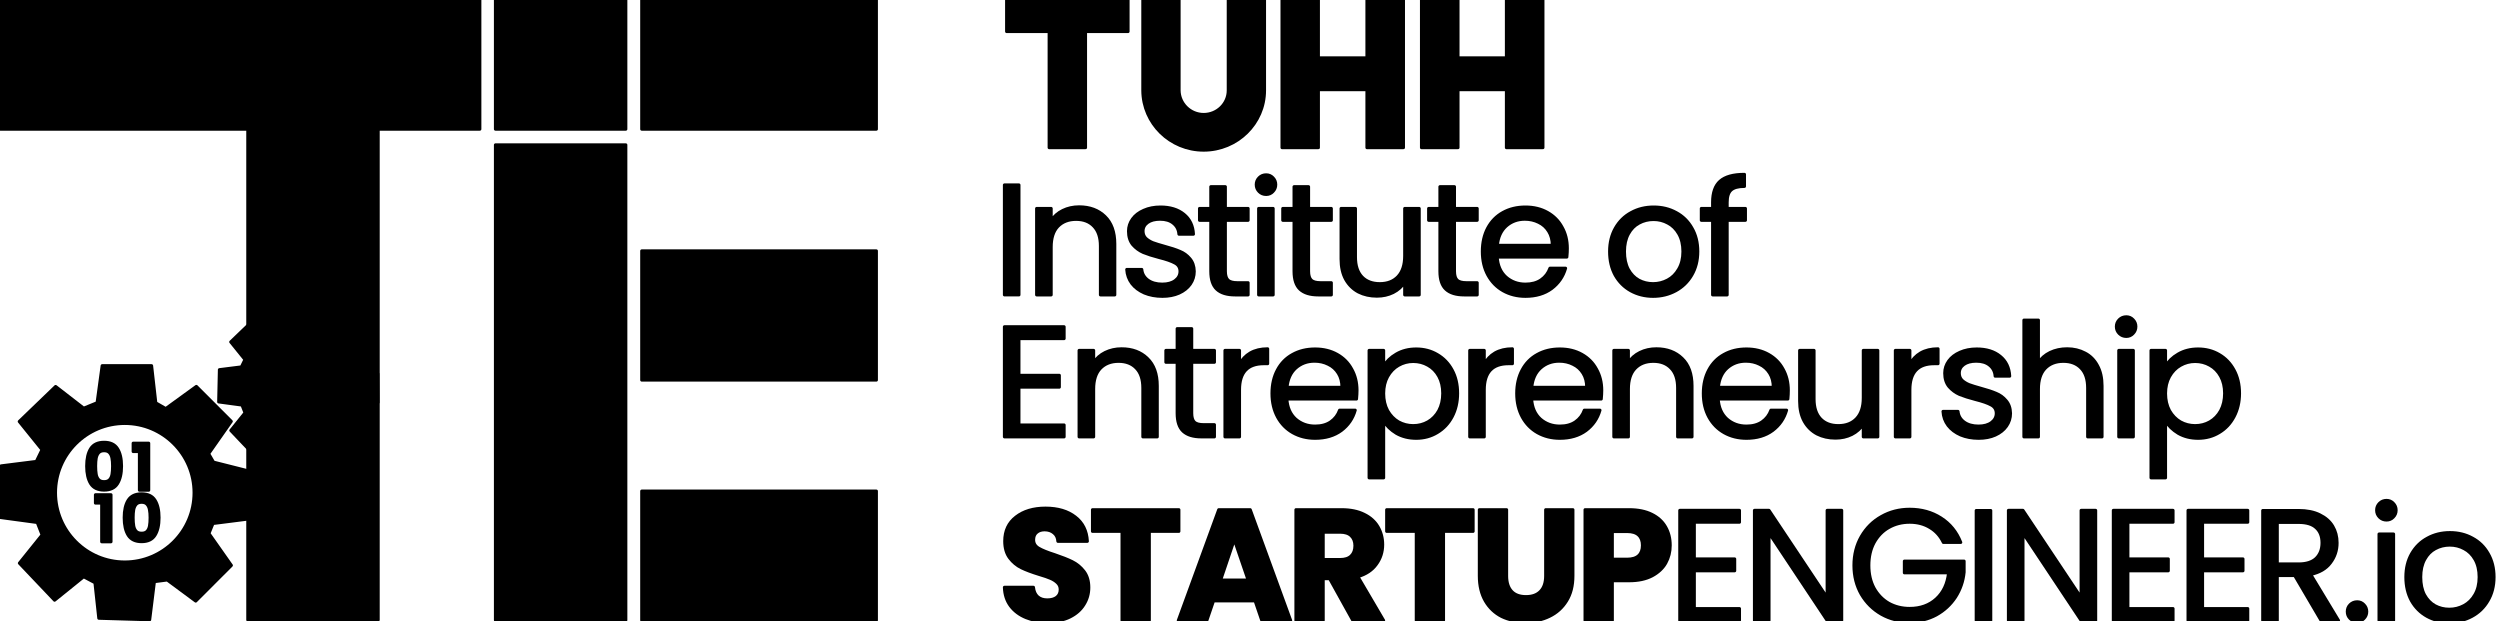 <?xml version="1.0" encoding="UTF-8" standalone="no"?>
<!DOCTYPE svg PUBLIC "-//W3C//DTD SVG 1.1//EN" "http://www.w3.org/Graphics/SVG/1.1/DTD/svg11.dtd">
<svg width="100%" height="100%" viewBox="0 0 805 200" version="1.1" xmlns="http://www.w3.org/2000/svg" xmlns:xlink="http://www.w3.org/1999/xlink" xml:space="preserve" xmlns:serif="http://www.serif.com/" style="fill-rule:evenodd;clip-rule:evenodd;stroke-linejoin:round;stroke-miterlimit:2;">
    <g id="g1423" transform="matrix(1,0,0,1,-114.439,-396.833)">
        <g id="g5985">
            <g id="text540" transform="matrix(1.184,0,0,1.174,-1769.39,-776.417)">
                <rect id="path1425" x="1864.24" y="1050.09" width="3.936" height="30.146" style="fill-rule:nonzero;stroke:black;stroke-width:0.85px;"/>
                <path id="path1427" d="M1884.55,1056.1C1887.43,1056.1 1889.77,1056.98 1891.56,1058.74C1893.34,1060.47 1894.24,1062.98 1894.24,1066.27L1894.24,1080.24L1890.35,1080.24L1890.35,1066.83C1890.35,1064.46 1889.75,1062.66 1888.57,1061.42C1887.39,1060.15 1885.78,1059.52 1883.73,1059.52C1881.65,1059.52 1879.99,1060.17 1878.75,1061.47C1877.54,1062.76 1876.94,1064.65 1876.94,1067.13L1876.94,1080.24L1873,1080.24L1873,1056.54L1876.94,1056.54L1876.94,1059.91C1877.72,1058.7 1878.77,1057.76 1880.1,1057.1C1881.45,1056.43 1882.93,1056.1 1884.55,1056.1Z" style="fill-rule:nonzero;stroke:black;stroke-width:0.85px;"/>
                <path id="path1429" d="M1907.2,1080.63C1905.38,1080.63 1903.75,1080.32 1902.31,1079.72C1900.87,1079.08 1899.73,1078.22 1898.89,1077.12C1898.06,1076 1897.6,1074.71 1897.51,1073.27L1901.58,1073.27C1901.69,1074.46 1902.24,1075.42 1903.22,1076.17C1904.23,1076.92 1905.54,1077.3 1907.15,1077.3C1908.65,1077.3 1909.84,1076.96 1910.7,1076.3C1911.57,1075.64 1912,1074.8 1912,1073.79C1912,1072.76 1911.54,1071.99 1910.62,1071.5C1909.69,1070.98 1908.27,1070.48 1906.33,1069.99C1904.57,1069.53 1903.13,1069.06 1902.01,1068.6C1900.91,1068.11 1899.96,1067.41 1899.15,1066.48C1898.38,1065.53 1897.99,1064.29 1897.99,1062.76C1897.99,1061.55 1898.35,1060.44 1899.07,1059.43C1899.79,1058.42 1900.81,1057.63 1902.14,1057.05C1903.46,1056.45 1904.98,1056.15 1906.68,1056.15C1909.3,1056.15 1911.42,1056.81 1913.04,1058.14C1914.65,1059.46 1915.52,1061.28 1915.63,1063.59L1911.7,1063.59C1911.61,1062.35 1911.11,1061.35 1910.18,1060.6C1909.29,1059.85 1908.08,1059.48 1906.55,1059.48C1905.14,1059.48 1904.01,1059.78 1903.18,1060.38C1902.34,1060.99 1901.92,1061.78 1901.92,1062.76C1901.92,1063.54 1902.17,1064.19 1902.66,1064.71C1903.18,1065.2 1903.81,1065.6 1904.56,1065.92C1905.34,1066.21 1906.4,1066.54 1907.76,1066.92C1909.46,1067.38 1910.85,1067.84 1911.91,1068.3C1912.98,1068.73 1913.89,1069.39 1914.64,1070.29C1915.42,1071.18 1915.82,1072.35 1915.85,1073.79C1915.85,1075.09 1915.49,1076.26 1914.77,1077.3C1914.05,1078.33 1913.02,1079.16 1911.7,1079.76C1910.4,1080.34 1908.9,1080.63 1907.2,1080.63Z" style="fill-rule:nonzero;stroke:black;stroke-width:0.85px;"/>
                <path id="path1431" d="M1924.31,1059.78L1924.31,1073.75C1924.31,1074.9 1924.56,1075.72 1925.05,1076.21C1925.54,1076.68 1926.39,1076.91 1927.6,1076.91L1930.5,1076.91L1930.5,1080.24L1926.95,1080.24C1924.76,1080.24 1923.11,1079.73 1922.02,1078.72C1920.92,1077.71 1920.37,1076.06 1920.37,1073.75L1920.37,1059.78L1917.3,1059.78L1917.3,1056.54L1920.37,1056.54L1920.37,1050.57L1924.31,1050.57L1924.31,1056.54L1930.5,1056.54L1930.5,1059.78L1924.31,1059.78Z" style="fill-rule:nonzero;stroke:black;stroke-width:0.85px;"/>
                <path id="path1433" d="M1935.41,1052.69C1934.66,1052.69 1934.03,1052.43 1933.51,1051.91C1932.99,1051.39 1932.73,1050.75 1932.73,1050C1932.73,1049.25 1932.99,1048.62 1933.51,1048.1C1934.03,1047.58 1934.66,1047.32 1935.41,1047.32C1936.13,1047.32 1936.74,1047.58 1937.23,1048.1C1937.75,1048.62 1938.01,1049.25 1938.01,1050C1938.01,1050.75 1937.75,1051.39 1937.23,1051.91C1936.74,1052.43 1936.13,1052.69 1935.41,1052.69ZM1937.31,1056.54L1937.31,1080.24L1933.38,1080.24L1933.38,1056.54L1937.31,1056.54Z" style="fill-rule:nonzero;stroke:black;stroke-width:0.85px;"/>
                <path id="path1435" d="M1946.94,1059.78L1946.94,1073.75C1946.94,1074.9 1947.19,1075.72 1947.68,1076.21C1948.17,1076.68 1949.02,1076.91 1950.23,1076.91L1953.13,1076.91L1953.13,1080.24L1949.58,1080.24C1947.39,1080.24 1945.75,1079.73 1944.65,1078.72C1943.56,1077.71 1943.01,1076.06 1943.01,1073.75L1943.01,1059.78L1939.94,1059.78L1939.94,1056.54L1943.01,1056.54L1943.01,1050.57L1946.94,1050.57L1946.94,1056.54L1953.13,1056.54L1953.13,1059.78L1946.94,1059.78Z" style="fill-rule:nonzero;stroke:black;stroke-width:0.85px;"/>
                <path id="path1437" d="M1977.03,1056.54L1977.03,1080.24L1973.1,1080.24L1973.1,1076.73C1972.35,1077.94 1971.29,1078.9 1969.94,1079.59C1968.61,1080.25 1967.14,1080.58 1965.53,1080.58C1963.68,1080.58 1962.02,1080.21 1960.55,1079.46C1959.08,1078.68 1957.91,1077.53 1957.05,1076C1956.21,1074.47 1955.8,1072.61 1955.8,1070.42L1955.8,1056.54L1959.69,1056.54L1959.69,1069.9C1959.69,1072.24 1960.28,1074.04 1961.46,1075.31C1962.64,1076.55 1964.26,1077.17 1966.31,1077.17C1968.41,1077.17 1970.07,1076.52 1971.28,1075.22C1972.49,1073.92 1973.1,1072.03 1973.1,1069.55L1973.1,1056.54L1977.03,1056.54Z" style="fill-rule:nonzero;stroke:black;stroke-width:0.85px;"/>
                <path id="path1439" d="M1986.62,1059.78L1986.62,1073.75C1986.62,1074.9 1986.86,1075.72 1987.35,1076.21C1987.84,1076.68 1988.69,1076.91 1989.9,1076.91L1992.8,1076.91L1992.8,1080.24L1989.26,1080.24C1987.07,1080.24 1985.42,1079.73 1984.33,1078.72C1983.23,1077.71 1982.68,1076.06 1982.68,1073.75L1982.68,1059.78L1979.61,1059.78L1979.61,1056.54L1982.68,1056.54L1982.68,1050.57L1986.62,1050.57L1986.62,1056.54L1992.8,1056.54L1992.8,1059.78L1986.62,1059.78Z" style="fill-rule:nonzero;stroke:black;stroke-width:0.85px;"/>
                <path id="path1441" d="M2017.31,1067.48C2017.31,1068.23 2017.27,1069.02 2017.18,1069.86L1998.24,1069.86C1998.38,1072.19 1999.17,1074.02 2000.62,1075.35C2002.09,1076.65 2003.86,1077.3 2005.94,1077.3C2007.64,1077.3 2009.05,1076.91 2010.17,1076.13C2011.33,1075.32 2012.13,1074.25 2012.6,1072.93L2016.84,1072.93C2016.2,1075.2 2014.93,1077.07 2013.03,1078.51C2011.13,1079.92 2008.76,1080.63 2005.94,1080.63C2003.69,1080.63 2001.67,1080.12 1999.88,1079.11C1998.12,1078.1 1996.74,1076.68 1995.73,1074.83C1994.72,1072.96 1994.22,1070.79 1994.22,1068.34C1994.22,1065.89 1994.71,1063.74 1995.68,1061.9C1996.67,1060.05 1998.04,1058.64 1999.79,1057.66C2001.58,1056.65 2003.63,1056.15 2005.94,1056.15C2008.18,1056.15 2010.17,1056.64 2011.9,1057.62C2013.63,1058.6 2014.96,1059.95 2015.88,1061.68C2016.84,1063.38 2017.31,1065.32 2017.31,1067.48ZM2013.25,1066.66C2013.25,1065.16 2012.91,1063.87 2012.25,1062.81C2011.59,1061.71 2010.68,1060.89 2009.53,1060.34C2008.4,1059.77 2007.15,1059.48 2005.76,1059.48C2003.77,1059.48 2002.07,1060.11 2000.66,1061.38C1999.28,1062.65 1998.48,1064.41 1998.28,1066.66L2013.25,1066.66Z" style="fill-rule:nonzero;stroke:black;stroke-width:0.85px;"/>
                <path id="path1443" d="M2040.64,1080.63C2038.42,1080.63 2036.4,1080.12 2034.58,1079.11C2032.79,1078.1 2031.38,1076.68 2030.34,1074.83C2029.33,1072.96 2028.83,1070.79 2028.83,1068.34C2028.83,1065.92 2029.35,1063.79 2030.39,1061.94C2031.45,1060.07 2032.89,1058.64 2034.71,1057.66C2036.53,1056.65 2038.56,1056.15 2040.81,1056.15C2043.06,1056.15 2045.09,1056.65 2046.91,1057.66C2048.72,1058.64 2050.15,1060.05 2051.19,1061.9C2052.26,1063.74 2052.79,1065.89 2052.79,1068.34C2052.79,1070.79 2052.24,1072.96 2051.15,1074.83C2050.08,1076.68 2048.62,1078.1 2046.78,1079.11C2044.93,1080.12 2042.88,1080.63 2040.64,1080.63ZM2040.64,1077.17C2042.05,1077.17 2043.38,1076.84 2044.62,1076.17C2045.86,1075.51 2046.85,1074.51 2047.6,1073.19C2048.38,1071.86 2048.77,1070.25 2048.77,1068.34C2048.77,1066.44 2048.39,1064.83 2047.64,1063.5C2046.89,1062.17 2045.91,1061.19 2044.7,1060.56C2043.49,1059.89 2042.18,1059.56 2040.77,1059.56C2039.32,1059.56 2038,1059.89 2036.79,1060.56C2035.61,1061.19 2034.65,1062.17 2033.93,1063.5C2033.21,1064.83 2032.85,1066.44 2032.85,1068.34C2032.85,1070.28 2033.2,1071.9 2033.89,1073.23C2034.61,1074.56 2035.56,1075.55 2036.74,1076.21C2037.93,1076.85 2039.22,1077.17 2040.64,1077.17Z" style="fill-rule:nonzero;stroke:black;stroke-width:0.85px;"/>
                <path id="path1445" d="M2065.75,1059.78L2060.78,1059.78L2060.78,1080.24L2056.84,1080.24L2056.84,1059.78L2053.77,1059.78L2053.77,1056.54L2056.84,1056.54L2056.84,1054.85C2056.84,1052.2 2057.52,1050.26 2058.87,1049.05C2060.26,1047.81 2062.46,1047.19 2065.49,1047.19L2065.49,1050.48C2063.76,1050.48 2062.53,1050.83 2061.81,1051.52C2061.12,1052.18 2060.78,1053.29 2060.78,1054.85L2060.78,1056.54L2065.75,1056.54L2065.75,1059.78Z" style="fill-rule:nonzero;stroke:black;stroke-width:0.85px;"/>
            </g>
            <g id="text546" transform="matrix(1.184,0,0,1.174,-1769.39,-730.705)">
                <path id="path1448" d="M1868.17,1053.29L1868.17,1063.37L1879.16,1063.37L1879.16,1066.61L1868.17,1066.61L1868.17,1076.99L1880.46,1076.99L1880.46,1080.24L1864.24,1080.24L1864.24,1050.05L1880.46,1050.05L1880.46,1053.29L1868.17,1053.29Z" style="fill-rule:nonzero;stroke:black;stroke-width:0.85px;"/>
                <path id="path1450" d="M1896.1,1056.1C1898.98,1056.1 1901.32,1056.98 1903.1,1058.74C1904.89,1060.47 1905.79,1062.98 1905.79,1066.27L1905.79,1080.24L1901.89,1080.24L1901.89,1066.83C1901.89,1064.46 1901.3,1062.66 1900.12,1061.42C1898.94,1060.15 1897.32,1059.52 1895.28,1059.52C1893.2,1059.52 1891.54,1060.17 1890.3,1061.47C1889.09,1062.76 1888.49,1064.65 1888.49,1067.13L1888.49,1080.24L1884.55,1080.24L1884.55,1056.54L1888.49,1056.54L1888.49,1059.91C1889.26,1058.7 1890.32,1057.76 1891.64,1057.1C1893,1056.43 1894.48,1056.1 1896.1,1056.1Z" style="fill-rule:nonzero;stroke:black;stroke-width:0.85px;"/>
                <path id="path1452" d="M1915.16,1059.78L1915.16,1073.75C1915.16,1074.9 1915.4,1075.72 1915.89,1076.21C1916.38,1076.68 1917.23,1076.91 1918.44,1076.91L1921.34,1076.91L1921.34,1080.24L1917.8,1080.24C1915.6,1080.24 1913.96,1079.73 1912.86,1078.72C1911.77,1077.71 1911.22,1076.06 1911.22,1073.75L1911.22,1059.78L1908.15,1059.78L1908.15,1056.54L1911.22,1056.54L1911.22,1050.57L1915.16,1050.57L1915.16,1056.54L1921.34,1056.54L1921.34,1059.78L1915.16,1059.78Z" style="fill-rule:nonzero;stroke:black;stroke-width:0.85px;"/>
                <path id="path1454" d="M1928.16,1060.38C1928.85,1059.03 1929.83,1057.98 1931.1,1057.23C1932.4,1056.48 1933.97,1056.1 1935.82,1056.1L1935.82,1060.17L1934.78,1060.17C1930.37,1060.17 1928.16,1062.56 1928.16,1067.35L1928.16,1080.24L1924.22,1080.24L1924.22,1056.54L1928.16,1056.54L1928.16,1060.38Z" style="fill-rule:nonzero;stroke:black;stroke-width:0.85px;"/>
                <path id="path1456" d="M1960.11,1067.48C1960.11,1068.23 1960.06,1069.02 1959.98,1069.86L1941.03,1069.86C1941.18,1072.19 1941.97,1074.02 1943.41,1075.35C1944.88,1076.65 1946.66,1077.3 1948.73,1077.3C1950.43,1077.3 1951.85,1076.91 1952.97,1076.13C1954.12,1075.32 1954.93,1074.25 1955.39,1072.93L1959.63,1072.93C1959,1075.2 1957.73,1077.07 1955.83,1078.51C1953.92,1079.92 1951.56,1080.63 1948.73,1080.63C1946.48,1080.63 1944.47,1080.12 1942.68,1079.11C1940.92,1078.1 1939.53,1076.68 1938.53,1074.83C1937.52,1072.96 1937.01,1070.79 1937.01,1068.34C1937.01,1065.89 1937.5,1063.74 1938.48,1061.9C1939.46,1060.05 1940.83,1058.64 1942.59,1057.66C1944.38,1056.65 1946.42,1056.15 1948.73,1056.15C1950.98,1056.15 1952.97,1056.64 1954.7,1057.62C1956.43,1058.6 1957.76,1059.95 1958.68,1061.68C1959.63,1063.38 1960.11,1065.32 1960.11,1067.48ZM1956.04,1066.66C1956.04,1065.16 1955.71,1063.87 1955.05,1062.81C1954.38,1061.71 1953.48,1060.89 1952.32,1060.34C1951.2,1059.77 1949.94,1059.48 1948.56,1059.48C1946.57,1059.48 1944.87,1060.11 1943.45,1061.38C1942.07,1062.65 1941.28,1064.41 1941.08,1066.66L1956.04,1066.66Z" style="fill-rule:nonzero;stroke:black;stroke-width:0.85px;"/>
                <path id="path1458" d="M1967.36,1060.9C1968.14,1059.55 1969.29,1058.42 1970.82,1057.53C1972.38,1056.61 1974.18,1056.15 1976.23,1056.15C1978.33,1056.15 1980.23,1056.65 1981.93,1057.66C1983.66,1058.67 1985.02,1060.1 1986,1061.94C1986.98,1063.76 1987.47,1065.88 1987.47,1068.3C1987.47,1070.69 1986.98,1072.83 1986,1074.7C1985.02,1076.58 1983.66,1078.03 1981.93,1079.07C1980.23,1080.11 1978.33,1080.63 1976.23,1080.63C1974.21,1080.63 1972.42,1080.18 1970.86,1079.29C1969.33,1078.36 1968.17,1077.22 1967.36,1075.87L1967.36,1091.48L1963.42,1091.48L1963.42,1056.54L1967.36,1056.54L1967.36,1060.9ZM1983.45,1068.3C1983.45,1066.51 1983.09,1064.95 1982.37,1063.63C1981.65,1062.3 1980.66,1061.29 1979.42,1060.6C1978.21,1059.91 1976.87,1059.56 1975.4,1059.56C1973.96,1059.56 1972.62,1059.92 1971.38,1060.64C1970.17,1061.34 1969.19,1062.36 1968.44,1063.71C1967.72,1065.04 1967.36,1066.58 1967.36,1068.34C1967.36,1070.13 1967.72,1071.7 1968.44,1073.06C1969.19,1074.38 1970.17,1075.41 1971.38,1076.13C1972.62,1076.82 1973.96,1077.17 1975.4,1077.17C1976.87,1077.17 1978.21,1076.82 1979.42,1076.13C1980.66,1075.41 1981.65,1074.38 1982.37,1073.06C1983.09,1071.7 1983.45,1070.12 1983.45,1068.3Z" style="fill-rule:nonzero;stroke:black;stroke-width:0.85px;"/>
                <path id="path1460" d="M1994.72,1060.38C1995.41,1059.03 1996.39,1057.98 1997.66,1057.23C1998.96,1056.48 2000.53,1056.1 2002.38,1056.1L2002.38,1060.17L2001.34,1060.17C1996.93,1060.17 1994.72,1062.56 1994.72,1067.35L1994.72,1080.24L1990.79,1080.24L1990.79,1056.54L1994.72,1056.54L1994.72,1060.38Z" style="fill-rule:nonzero;stroke:black;stroke-width:0.85px;"/>
                <path id="path1462" d="M2026.67,1067.48C2026.67,1068.23 2026.62,1069.02 2026.54,1069.86L2007.6,1069.86C2007.74,1072.19 2008.53,1074.02 2009.97,1075.35C2011.44,1076.65 2013.22,1077.3 2015.29,1077.3C2017,1077.3 2018.41,1076.91 2019.53,1076.13C2020.68,1075.32 2021.49,1074.25 2021.95,1072.93L2026.19,1072.93C2025.56,1075.2 2024.29,1077.07 2022.39,1078.51C2020.48,1079.92 2018.12,1080.63 2015.29,1080.63C2013.04,1080.63 2011.03,1080.12 2009.24,1079.11C2007.48,1078.1 2006.1,1076.68 2005.09,1074.83C2004.08,1072.96 2003.57,1070.79 2003.57,1068.34C2003.57,1065.89 2004.06,1063.74 2005.04,1061.9C2006.02,1060.05 2007.39,1058.64 2009.15,1057.66C2010.94,1056.65 2012.99,1056.15 2015.29,1056.15C2017.54,1056.15 2019.53,1056.64 2021.26,1057.62C2022.99,1058.6 2024.32,1059.95 2025.24,1061.68C2026.19,1063.38 2026.67,1065.32 2026.67,1067.48ZM2022.6,1066.66C2022.6,1065.16 2022.27,1063.87 2021.61,1062.81C2020.94,1061.71 2020.04,1060.89 2018.88,1060.34C2017.76,1059.77 2016.51,1059.48 2015.12,1059.48C2013.13,1059.48 2011.43,1060.11 2010.02,1061.38C2008.63,1062.65 2007.84,1064.41 2007.64,1066.66L2022.6,1066.66Z" style="fill-rule:nonzero;stroke:black;stroke-width:0.85px;"/>
                <path id="path1464" d="M2041.53,1056.1C2044.41,1056.1 2046.75,1056.98 2048.54,1058.74C2050.33,1060.47 2051.22,1062.98 2051.22,1066.27L2051.22,1080.24L2047.33,1080.24L2047.33,1066.83C2047.33,1064.46 2046.74,1062.66 2045.55,1061.42C2044.37,1060.15 2042.76,1059.52 2040.71,1059.52C2038.63,1059.52 2036.98,1060.17 2035.74,1061.47C2034.53,1062.76 2033.92,1064.65 2033.92,1067.13L2033.92,1080.24L2029.98,1080.24L2029.98,1056.54L2033.92,1056.54L2033.92,1059.91C2034.7,1058.7 2035.75,1057.76 2037.08,1057.1C2038.43,1056.43 2039.92,1056.1 2041.53,1056.1Z" style="fill-rule:nonzero;stroke:black;stroke-width:0.85px;"/>
                <path id="path1466" d="M2077.41,1067.48C2077.41,1068.23 2077.37,1069.02 2077.29,1069.86L2058.34,1069.86C2058.49,1072.19 2059.28,1074.02 2060.72,1075.35C2062.19,1076.65 2063.96,1077.3 2066.04,1077.3C2067.74,1077.3 2069.15,1076.91 2070.28,1076.13C2071.43,1075.32 2072.24,1074.25 2072.7,1072.93L2076.94,1072.93C2076.3,1075.2 2075.04,1077.07 2073.13,1078.51C2071.23,1079.92 2068.87,1080.63 2066.04,1080.63C2063.79,1080.63 2061.77,1080.12 2059.99,1079.11C2058.23,1078.1 2056.84,1076.68 2055.83,1074.83C2054.82,1072.96 2054.32,1070.79 2054.32,1068.34C2054.32,1065.89 2054.81,1063.74 2055.79,1061.9C2056.77,1060.05 2058.14,1058.64 2059.9,1057.66C2061.69,1056.65 2063.73,1056.15 2066.04,1056.15C2068.29,1056.15 2070.28,1056.64 2072.01,1057.62C2073.74,1058.6 2075.07,1059.95 2075.99,1061.68C2076.94,1063.38 2077.41,1065.32 2077.41,1067.48ZM2073.35,1066.66C2073.35,1065.16 2073.02,1063.87 2072.36,1062.81C2071.69,1061.71 2070.78,1060.89 2069.63,1060.34C2068.51,1059.77 2067.25,1059.48 2065.87,1059.48C2063.88,1059.48 2062.18,1060.11 2060.76,1061.38C2059.38,1062.65 2058.59,1064.41 2058.39,1066.66L2073.35,1066.66Z" style="fill-rule:nonzero;stroke:black;stroke-width:0.85px;"/>
                <path id="path1468" d="M2101.75,1056.54L2101.75,1080.24L2097.82,1080.24L2097.82,1076.73C2097.07,1077.94 2096.01,1078.9 2094.66,1079.59C2093.33,1080.25 2091.86,1080.58 2090.25,1080.58C2088.4,1080.58 2086.74,1080.21 2085.27,1079.46C2083.8,1078.68 2082.63,1077.53 2081.77,1076C2080.93,1074.47 2080.51,1072.61 2080.51,1070.42L2080.51,1056.54L2084.41,1056.54L2084.41,1069.9C2084.41,1072.24 2085,1074.04 2086.18,1075.31C2087.36,1076.55 2088.98,1077.17 2091.02,1077.17C2093.13,1077.17 2094.79,1076.52 2096,1075.22C2097.21,1073.92 2097.82,1072.03 2097.82,1069.55L2097.82,1056.54L2101.75,1056.54Z" style="fill-rule:nonzero;stroke:black;stroke-width:0.85px;"/>
                <path id="path1470" d="M2110.47,1060.38C2111.16,1059.03 2112.14,1057.98 2113.41,1057.23C2114.71,1056.48 2116.28,1056.1 2118.13,1056.1L2118.13,1060.17L2117.09,1060.17C2112.68,1060.17 2110.47,1062.56 2110.47,1067.35L2110.47,1080.24L2106.54,1080.24L2106.54,1056.54L2110.47,1056.54L2110.47,1060.38Z" style="fill-rule:nonzero;stroke:black;stroke-width:0.85px;"/>
                <path id="path1472" d="M2129.18,1080.63C2127.37,1080.63 2125.74,1080.32 2124.3,1079.72C2122.86,1079.08 2121.72,1078.22 2120.88,1077.12C2120.04,1076 2119.58,1074.71 2119.5,1073.27L2123.56,1073.27C2123.68,1074.46 2124.22,1075.42 2125.21,1076.17C2126.22,1076.92 2127.53,1077.3 2129.14,1077.3C2130.64,1077.3 2131.82,1076.96 2132.69,1076.3C2133.55,1075.64 2133.99,1074.8 2133.99,1073.79C2133.99,1072.76 2133.52,1071.99 2132.6,1071.5C2131.68,1070.98 2130.25,1070.48 2128.32,1069.99C2126.56,1069.53 2125.12,1069.06 2123.99,1068.6C2122.9,1068.11 2121.95,1067.41 2121.14,1066.48C2120.36,1065.53 2119.97,1064.29 2119.97,1062.76C2119.97,1061.55 2120.33,1060.44 2121.05,1059.43C2121.77,1058.42 2122.8,1057.63 2124.12,1057.05C2125.45,1056.45 2126.96,1056.15 2128.67,1056.15C2131.29,1056.15 2133.41,1056.81 2135.02,1058.14C2136.64,1059.46 2137.5,1061.28 2137.62,1063.59L2133.68,1063.59C2133.6,1062.35 2133.09,1061.35 2132.17,1060.6C2131.28,1059.85 2130.06,1059.48 2128.54,1059.48C2127.12,1059.48 2126,1059.78 2125.16,1060.38C2124.33,1060.99 2123.91,1061.78 2123.91,1062.76C2123.91,1063.54 2124.15,1064.19 2124.64,1064.71C2125.16,1065.2 2125.8,1065.6 2126.55,1065.92C2127.32,1066.21 2128.39,1066.54 2129.75,1066.92C2131.45,1067.38 2132.83,1067.84 2133.9,1068.3C2134.97,1068.73 2135.87,1069.39 2136.62,1070.29C2137.4,1071.18 2137.81,1072.35 2137.84,1073.79C2137.84,1075.09 2137.47,1076.26 2136.75,1077.3C2136.03,1078.33 2135.01,1079.16 2133.68,1079.76C2132.39,1080.34 2130.89,1080.63 2129.18,1080.63Z" style="fill-rule:nonzero;stroke:black;stroke-width:0.85px;"/>
                <path id="path1474" d="M2153.26,1056.1C2155.05,1056.1 2156.66,1056.49 2158.11,1057.27C2159.55,1058.02 2160.67,1059.16 2161.48,1060.69C2162.32,1062.21 2162.73,1064.08 2162.73,1066.27L2162.73,1080.24L2158.84,1080.24L2158.84,1066.83C2158.84,1064.46 2158.25,1062.66 2157.07,1061.42C2155.89,1060.15 2154.27,1059.52 2152.22,1059.52C2150.15,1059.52 2148.49,1060.17 2147.25,1061.47C2146.04,1062.76 2145.43,1064.65 2145.43,1067.13L2145.43,1080.24L2141.5,1080.24L2141.5,1048.23L2145.43,1048.23L2145.43,1059.91C2146.21,1058.7 2147.28,1057.76 2148.63,1057.1C2150.02,1056.43 2151.56,1056.1 2153.26,1056.1Z" style="fill-rule:nonzero;stroke:black;stroke-width:0.85px;"/>
                <path id="path1476" d="M2169.34,1052.69C2168.59,1052.69 2167.95,1052.43 2167.43,1051.91C2166.91,1051.39 2166.65,1050.75 2166.65,1050C2166.65,1049.25 2166.91,1048.62 2167.43,1048.1C2167.95,1047.58 2168.59,1047.32 2169.34,1047.32C2170.06,1047.32 2170.66,1047.58 2171.15,1048.1C2171.67,1048.62 2171.93,1049.25 2171.93,1050C2171.93,1050.75 2171.67,1051.39 2171.15,1051.91C2170.66,1052.43 2170.06,1052.69 2169.34,1052.69ZM2171.24,1056.54L2171.24,1080.24L2167.3,1080.24L2167.3,1056.54L2171.24,1056.54Z" style="fill-rule:nonzero;stroke:black;stroke-width:0.85px;"/>
                <path id="path1478" d="M2180,1060.9C2180.78,1059.55 2181.93,1058.42 2183.46,1057.53C2185.02,1056.61 2186.82,1056.15 2188.87,1056.15C2190.97,1056.15 2192.88,1056.65 2194.58,1057.66C2196.31,1058.67 2197.66,1060.1 2198.64,1061.94C2199.62,1063.76 2200.12,1065.88 2200.12,1068.3C2200.12,1070.69 2199.62,1072.83 2198.64,1074.7C2197.66,1076.58 2196.31,1078.03 2194.58,1079.07C2192.88,1080.11 2190.97,1080.63 2188.87,1080.63C2186.85,1080.63 2185.06,1080.18 2183.51,1079.29C2181.98,1078.36 2180.81,1077.22 2180,1075.87L2180,1091.48L2176.07,1091.48L2176.07,1056.54L2180,1056.54L2180,1060.9ZM2196.09,1068.3C2196.09,1066.51 2195.73,1064.95 2195.01,1063.63C2194.29,1062.3 2193.31,1061.29 2192.07,1060.6C2190.86,1059.91 2189.52,1059.56 2188.05,1059.56C2186.61,1059.56 2185.26,1059.92 2184.03,1060.64C2182.81,1061.34 2181.83,1062.36 2181.08,1063.71C2180.36,1065.04 2180,1066.58 2180,1068.34C2180,1070.13 2180.36,1071.7 2181.08,1073.06C2181.83,1074.38 2182.81,1075.41 2184.03,1076.13C2185.26,1076.82 2186.61,1077.17 2188.05,1077.17C2189.52,1077.17 2190.86,1076.82 2192.07,1076.13C2193.31,1075.41 2194.29,1074.38 2195.01,1073.06C2195.73,1071.7 2196.09,1070.12 2196.09,1068.3Z" style="fill-rule:nonzero;stroke:black;stroke-width:0.85px;"/>
            </g>
            <g id="text554" transform="matrix(1.184,0,0,1.174,-1767.59,-671.582)">
                <path id="path1481" d="M1874.57,1080.54C1872.35,1080.54 1870.36,1080.18 1868.61,1079.46C1866.85,1078.74 1865.43,1077.67 1864.37,1076.26C1863.33,1074.85 1862.78,1073.14 1862.72,1071.15L1870.6,1071.15C1870.71,1072.28 1871.1,1073.14 1871.76,1073.75C1872.43,1074.33 1873.29,1074.61 1874.36,1074.61C1875.45,1074.61 1876.32,1074.37 1876.95,1073.88C1877.59,1073.36 1877.9,1072.65 1877.9,1071.76C1877.9,1071.01 1877.64,1070.39 1877.13,1069.9C1876.63,1069.41 1876.02,1069.01 1875.27,1068.69C1874.55,1068.37 1873.51,1068.01 1872.15,1067.61C1870.19,1067 1868.59,1066.4 1867.35,1065.79C1866.11,1065.18 1865.04,1064.29 1864.15,1063.11C1863.26,1061.93 1862.81,1060.38 1862.81,1058.48C1862.81,1055.66 1863.83,1053.45 1865.88,1051.86C1867.93,1050.25 1870.6,1049.44 1873.88,1049.44C1877.23,1049.44 1879.92,1050.25 1881.97,1051.86C1884.02,1053.45 1885.11,1055.67 1885.26,1058.53L1877.26,1058.53C1877.2,1057.54 1876.84,1056.78 1876.17,1056.23C1875.51,1055.66 1874.66,1055.37 1873.62,1055.37C1872.73,1055.37 1872.01,1055.61 1871.46,1056.1C1870.91,1056.56 1870.64,1057.24 1870.64,1058.13C1870.64,1059.12 1871.1,1059.88 1872.02,1060.43C1872.94,1060.98 1874.39,1061.57 1876.35,1062.2C1878.31,1062.86 1879.89,1063.5 1881.11,1064.1C1882.35,1064.71 1883.41,1065.59 1884.31,1066.74C1885.2,1067.9 1885.65,1069.38 1885.65,1071.2C1885.65,1072.93 1885.2,1074.5 1884.31,1075.91C1883.44,1077.33 1882.17,1078.45 1880.5,1079.29C1878.83,1080.12 1876.85,1080.54 1874.57,1080.54Z" style="fill-rule:nonzero;stroke:black;stroke-width:0.85px;"/>
                <path id="path1483" d="M1910.15,1049.87L1910.15,1055.8L1902.11,1055.8L1902.11,1080.24L1894.71,1080.24L1894.71,1055.8L1886.67,1055.8L1886.67,1049.87L1910.15,1049.87Z" style="fill-rule:nonzero;stroke:black;stroke-width:0.85px;"/>
                <path id="path1485" d="M1930.9,1074.87L1919.57,1074.87L1917.75,1080.24L1910.01,1080.24L1921,1049.87L1929.56,1049.87L1940.55,1080.24L1932.72,1080.24L1930.9,1074.87ZM1929,1069.16L1925.23,1058.05L1921.51,1069.16L1929,1069.16Z" style="fill-rule:nonzero;stroke:black;stroke-width:0.85px;"/>
                <path id="path1487" d="M1957.48,1080.24L1951.17,1068.78L1949.4,1068.78L1949.4,1080.24L1942,1080.24L1942,1049.87L1954.41,1049.87C1956.81,1049.87 1958.84,1050.29 1960.51,1051.13C1962.21,1051.96 1963.48,1053.12 1964.32,1054.59C1965.15,1056.03 1965.57,1057.64 1965.57,1059.43C1965.57,1061.45 1965,1063.25 1963.84,1064.84C1962.72,1066.42 1961.05,1067.55 1958.83,1068.21L1965.83,1080.24L1957.48,1080.24ZM1949.4,1063.54L1953.98,1063.54C1955.34,1063.54 1956.35,1063.21 1957.01,1062.55C1957.7,1061.88 1958.05,1060.95 1958.05,1059.74C1958.05,1058.58 1957.7,1057.67 1957.01,1057.01C1956.35,1056.35 1955.34,1056.02 1953.98,1056.02L1949.4,1056.02L1949.4,1063.54Z" style="fill-rule:nonzero;stroke:black;stroke-width:0.85px;"/>
                <path id="path1489" d="M1990.17,1049.87L1990.17,1055.8L1982.12,1055.8L1982.12,1080.24L1974.73,1080.24L1974.73,1055.8L1966.68,1055.8L1966.68,1049.87L1990.17,1049.87Z" style="fill-rule:nonzero;stroke:black;stroke-width:0.85px;"/>
                <path id="path1491" d="M1999.28,1049.87L1999.28,1068.04C1999.28,1069.86 1999.73,1071.26 2000.62,1072.24C2001.51,1073.22 2002.83,1073.71 2004.56,1073.71C2006.29,1073.71 2007.61,1073.22 2008.53,1072.24C2009.46,1071.26 2009.92,1069.86 2009.92,1068.04L2009.92,1049.87L2017.31,1049.87L2017.31,1068C2017.31,1070.71 2016.74,1073 2015.58,1074.87C2014.43,1076.75 2012.87,1078.16 2010.91,1079.11C2008.98,1080.06 2006.82,1080.54 2004.42,1080.54C2002.03,1080.54 1999.88,1080.08 1997.98,1079.16C1996.11,1078.2 1994.62,1076.79 1993.53,1074.92C1992.43,1073.01 1991.88,1070.71 1991.88,1068L1991.88,1049.87L1999.28,1049.87Z" style="fill-rule:nonzero;stroke:black;stroke-width:0.85px;"/>
                <path id="path1493" d="M2043.77,1059.65C2043.77,1061.41 2043.37,1063.02 2042.56,1064.49C2041.75,1065.93 2040.51,1067.1 2038.84,1068C2037.16,1068.89 2035.09,1069.34 2032.61,1069.34L2028.03,1069.34L2028.03,1080.24L2020.63,1080.24L2020.63,1049.87L2032.61,1049.87C2035.03,1049.87 2037.08,1050.29 2038.75,1051.13C2040.42,1051.96 2041.68,1053.12 2042.51,1054.59C2043.35,1056.06 2043.77,1057.75 2043.77,1059.65ZM2032.05,1063.45C2033.46,1063.45 2034.51,1063.12 2035.21,1062.46C2035.9,1061.8 2036.24,1060.86 2036.24,1059.65C2036.24,1058.44 2035.9,1057.5 2035.21,1056.84C2034.51,1056.17 2033.46,1055.84 2032.05,1055.84L2028.03,1055.84L2028.03,1063.45L2032.05,1063.45Z" style="fill-rule:nonzero;stroke:black;stroke-width:0.85px;"/>
                <path id="path1495" d="M2050.33,1053.29L2050.33,1063.37L2061.31,1063.37L2061.31,1066.61L2050.33,1066.61L2050.33,1076.99L2062.61,1076.99L2062.61,1080.24L2046.39,1080.24L2046.39,1050.05L2062.61,1050.05L2062.61,1053.29L2050.33,1053.29Z" style="fill-rule:nonzero;stroke:black;stroke-width:0.85px;"/>
                <path id="path1497" d="M2090.41,1080.24L2086.47,1080.24L2070.64,1056.23L2070.64,1080.24L2066.7,1080.24L2066.7,1050.05L2070.64,1050.05L2086.47,1074.01L2086.47,1050.05L2090.41,1050.05L2090.41,1080.24Z" style="fill-rule:nonzero;stroke:black;stroke-width:0.85px;"/>
                <path id="path1499" d="M2118.07,1058.83C2117.24,1057.07 2116.03,1055.71 2114.44,1054.76C2112.85,1053.78 2111.01,1053.29 2108.9,1053.29C2106.8,1053.29 2104.89,1053.78 2103.19,1054.76C2101.52,1055.71 2100.2,1057.1 2099.21,1058.91C2098.26,1060.7 2097.79,1062.78 2097.79,1065.14C2097.79,1067.51 2098.26,1069.58 2099.21,1071.37C2100.2,1073.16 2101.52,1074.54 2103.19,1075.52C2104.89,1076.47 2106.8,1076.95 2108.9,1076.95C2111.84,1076.95 2114.27,1076.07 2116.17,1074.31C2118.07,1072.55 2119.18,1070.17 2119.5,1067.17L2107.47,1067.17L2107.47,1063.97L2123.7,1063.97L2123.7,1067C2123.46,1069.48 2122.68,1071.76 2121.36,1073.84C2120.03,1075.88 2118.29,1077.51 2116.13,1078.72C2113.96,1079.9 2111.55,1080.5 2108.9,1080.5C2106.11,1080.5 2103.55,1079.85 2101.25,1078.55C2098.94,1077.22 2097.11,1075.39 2095.75,1073.06C2094.43,1070.72 2093.76,1068.08 2093.76,1065.14C2093.76,1062.2 2094.43,1059.56 2095.75,1057.23C2097.11,1054.86 2098.94,1053.03 2101.25,1051.73C2103.55,1050.41 2106.11,1049.75 2108.9,1049.75C2112.1,1049.75 2114.93,1050.54 2117.38,1052.12C2119.86,1053.71 2121.66,1055.94 2122.79,1058.83L2118.07,1058.83Z" style="fill-rule:nonzero;stroke:black;stroke-width:0.85px;"/>
                <rect id="path1501" x="2127.01" y="1050.09" width="3.936" height="30.146" style="fill-rule:nonzero;stroke:black;stroke-width:0.85px;"/>
                <path id="path1503" d="M2159.48,1080.24L2155.54,1080.24L2139.71,1056.23L2139.71,1080.24L2135.77,1080.24L2135.77,1050.05L2139.71,1050.05L2155.54,1074.01L2155.54,1050.05L2159.48,1050.05L2159.48,1080.24Z" style="fill-rule:nonzero;stroke:black;stroke-width:0.85px;"/>
                <path id="path1505" d="M2168.24,1053.29L2168.24,1063.37L2179.23,1063.37L2179.23,1066.61L2168.24,1066.61L2168.24,1076.99L2180.52,1076.99L2180.52,1080.24L2164.3,1080.24L2164.3,1050.05L2180.52,1050.05L2180.52,1053.29L2168.24,1053.29Z" style="fill-rule:nonzero;stroke:black;stroke-width:0.85px;"/>
                <path id="path1507" d="M2188.55,1053.29L2188.55,1063.37L2199.54,1063.37L2199.54,1066.61L2188.55,1066.61L2188.55,1076.99L2200.84,1076.99L2200.84,1080.24L2184.62,1080.24L2184.62,1050.05L2200.84,1050.05L2200.84,1053.29L2188.55,1053.29Z" style="fill-rule:nonzero;stroke:black;stroke-width:0.85px;"/>
                <path id="path1509" d="M2220.8,1080.24L2213.62,1067.91L2208.87,1067.91L2208.87,1080.24L2204.93,1080.24L2204.93,1050.09L2214.66,1050.09C2216.94,1050.09 2218.86,1050.48 2220.41,1051.26C2222,1052.04 2223.18,1053.09 2223.96,1054.42C2224.74,1055.74 2225.13,1057.26 2225.13,1058.96C2225.13,1061.03 2224.52,1062.86 2223.31,1064.45C2222.13,1066.04 2220.34,1067.09 2217.95,1067.61L2225.52,1080.24L2220.8,1080.24ZM2208.87,1064.75L2214.66,1064.75C2216.8,1064.75 2218.4,1064.23 2219.46,1063.2C2220.53,1062.13 2221.06,1060.72 2221.06,1058.96C2221.06,1057.17 2220.53,1055.79 2219.46,1054.81C2218.43,1053.83 2216.83,1053.34 2214.66,1053.34L2208.87,1053.34L2208.87,1064.75Z" style="fill-rule:nonzero;stroke:black;stroke-width:0.85px;"/>
                <path id="path1511" d="M2230.61,1080.5C2229.86,1080.5 2229.22,1080.24 2228.7,1079.72C2228.18,1079.2 2227.93,1078.57 2227.93,1077.82C2227.93,1077.07 2228.18,1076.43 2228.7,1075.91C2229.22,1075.39 2229.86,1075.13 2230.61,1075.13C2231.33,1075.13 2231.93,1075.39 2232.42,1075.91C2232.94,1076.43 2233.2,1077.07 2233.2,1077.82C2233.2,1078.57 2232.94,1079.2 2232.42,1079.72C2231.93,1080.24 2231.33,1080.5 2230.61,1080.5Z" style="fill-rule:nonzero;stroke:black;stroke-width:0.85px;"/>
                <path id="path1513" d="M2238.59,1052.69C2237.84,1052.69 2237.21,1052.43 2236.69,1051.91C2236.17,1051.39 2235.91,1050.75 2235.91,1050C2235.91,1049.25 2236.17,1048.62 2236.69,1048.1C2237.21,1047.58 2237.84,1047.32 2238.59,1047.32C2239.31,1047.32 2239.92,1047.58 2240.41,1048.1C2240.93,1048.62 2241.19,1049.25 2241.19,1050C2241.19,1050.75 2240.93,1051.39 2240.41,1051.91C2239.92,1052.43 2239.31,1052.69 2238.59,1052.69ZM2240.5,1056.54L2240.5,1080.24L2236.56,1080.24L2236.56,1056.54L2240.5,1056.54Z" style="fill-rule:nonzero;stroke:black;stroke-width:0.85px;"/>
                <path id="path1515" d="M2255.66,1080.63C2253.44,1080.63 2251.42,1080.12 2249.61,1079.11C2247.82,1078.1 2246.41,1076.68 2245.37,1074.83C2244.36,1072.96 2243.86,1070.79 2243.86,1068.34C2243.86,1065.92 2244.37,1063.79 2245.41,1061.94C2246.48,1060.07 2247.92,1058.64 2249.74,1057.66C2251.55,1056.65 2253.59,1056.15 2255.84,1056.15C2258.08,1056.15 2260.12,1056.65 2261.93,1057.66C2263.75,1058.64 2265.18,1060.05 2266.22,1061.9C2267.28,1063.74 2267.82,1065.89 2267.82,1068.34C2267.82,1070.79 2267.27,1072.96 2266.17,1074.83C2265.11,1076.68 2263.65,1078.1 2261.8,1079.11C2259.96,1080.12 2257.91,1080.63 2255.66,1080.63ZM2255.66,1077.17C2257.08,1077.17 2258.4,1076.84 2259.64,1076.17C2260.88,1075.51 2261.88,1074.51 2262.63,1073.19C2263.4,1071.86 2263.79,1070.25 2263.79,1068.34C2263.79,1066.44 2263.42,1064.83 2262.67,1063.5C2261.92,1062.17 2260.94,1061.19 2259.73,1060.56C2258.52,1059.89 2257.2,1059.56 2255.79,1059.56C2254.35,1059.56 2253.02,1059.89 2251.81,1060.56C2250.63,1061.19 2249.68,1062.17 2248.96,1063.5C2248.24,1064.83 2247.88,1066.44 2247.88,1068.34C2247.88,1070.28 2248.22,1071.9 2248.91,1073.23C2249.64,1074.56 2250.59,1075.55 2251.77,1076.21C2252.95,1076.85 2254.25,1077.17 2255.66,1077.17Z" style="fill-rule:nonzero;stroke:black;stroke-width:0.85px;"/>
            </g>
            <g id="g5726" transform="matrix(1,0,0,1,0.645,0)">
                <g id="polygon556" transform="matrix(0.455,0,0,0.451,353.349,270.829)">
                    <path d="M271.8,279.2L185.9,279.2L185.9,301.9L216,301.9L216,384.8L241.7,384.8L241.7,301.9L271.8,301.9L271.8,279.2Z" style="fill-rule:nonzero;stroke:black;stroke-width:2.21px;"/>
                </g>
                <g id="polygon558" transform="matrix(0.455,0,0,0.451,353.349,270.829)">
                    <path d="M466.7,279.2L440.9,279.2L440.9,320.7L406.5,320.7L406.5,279.2L380.8,279.2L380.8,384.8L406.5,384.8L406.5,343.4L440.9,343.4L440.9,384.8L466.7,384.8L466.7,279.2Z" style="fill-rule:nonzero;stroke:black;stroke-width:2.21px;"/>
                </g>
                <g id="polygon560" transform="matrix(0.455,0,0,0.451,353.349,270.829)">
                    <path d="M565.4,279.2L539.6,279.2L539.6,320.7L505.3,320.7L505.3,279.2L479.5,279.2L479.5,384.8L505.3,384.8L505.3,343.4L539.6,343.4L539.6,384.8L565.4,384.8L565.4,279.2Z" style="fill-rule:nonzero;stroke:black;stroke-width:2.21px;"/>
                </g>
                <path id="path562" d="M501.376,445.168C512.17,445.168 520.961,436.548 520.961,425.942L520.961,396.833L509.301,396.833L509.301,425.942C509.301,430.23 505.748,433.705 501.376,433.705C497.049,433.705 493.496,430.23 493.451,425.942L493.451,396.833L481.791,396.833L481.791,425.942C481.836,436.548 490.581,445.168 501.376,445.168Z" style="fill-rule:nonzero;stroke:black;stroke-width:1px;"/>
            </g>
        </g>
        <rect id="rect568" x="273.978" y="443.486" width="41.969" height="153.036" style="fill-rule:nonzero;stroke:black;stroke-width:1px;"/>
        <g id="g9297">
            <rect id="rect566" x="194.236" y="396.833" width="41.969" height="199.612" style="fill-rule:nonzero;stroke:black;stroke-width:1px;"/>
            <rect id="rect570" x="114.494" y="396.833" width="154.447" height="41.586" style="fill-rule:nonzero;stroke:black;stroke-width:1px;"/>
        </g>
        <rect id="rect572" x="321.082" y="396.833" width="75.545" height="41.586" style="fill-rule:nonzero;stroke:black;stroke-width:1px;"/>
        <rect id="rect574" x="321.082" y="554.971" width="75.545" height="41.586" style="fill-rule:nonzero;stroke:black;stroke-width:1px;"/>
        <rect id="rect576" x="321.082" y="477.626" width="75.545" height="41.586" style="fill-rule:nonzero;stroke:black;stroke-width:1px;"/>
        <rect id="rect578" x="273.978" y="396.833" width="41.969" height="41.586" style="fill-rule:nonzero;stroke:black;stroke-width:1px;"/>
        <g id="g32218" transform="matrix(0.913,0,0,0.913,-182.079,-204.558)">
            <g id="text12608-7">
                <path id="path1528" d="M355.354,823.081C355.354,820.459 355.824,818.406 356.764,816.921C357.718,815.436 359.294,814.694 361.492,814.694C363.689,814.694 365.257,815.436 366.197,816.921C367.151,818.406 367.629,820.459 367.629,823.081C367.629,825.717 367.151,827.786 366.197,829.286C365.257,830.786 363.689,831.536 361.491,831.536C359.294,831.536 357.718,830.786 356.764,829.286C355.824,827.786 355.354,825.717 355.354,823.081ZM364.492,823.081C364.492,821.959 364.416,821.02 364.265,820.262C364.128,819.49 363.84,818.861 363.401,818.376C362.977,817.891 362.34,817.648 361.492,817.648C360.643,817.648 359.999,817.891 359.559,818.376C359.135,818.861 358.847,819.49 358.696,820.262C358.559,821.02 358.491,821.959 358.491,823.081C358.491,824.232 358.559,825.202 358.696,825.99C358.832,826.763 359.12,827.392 359.559,827.877C359.999,828.347 360.643,828.581 361.492,828.581C362.34,828.581 362.984,828.347 363.424,827.877C363.863,827.392 364.151,826.763 364.287,825.99C364.424,825.202 364.492,824.232 364.492,823.081Z" style="fill-rule:nonzero;stroke:black;stroke-width:1.09px;"/>
                <g id="path1530" transform="matrix(1,0,0,1,-2.91,0)">
                    <path d="M374.651,817.944L374.651,815.012L380.129,815.012L380.129,831.582L376.856,831.582L376.856,817.944L374.651,817.944Z" style="fill-rule:nonzero;stroke:black;stroke-width:1.09px;"/>
                </g>
                <g id="path1532" transform="matrix(1,0,0,1,3.47,0)">
                    <path d="M354.968,836.128L354.968,833.196L360.446,833.196L360.446,849.765L357.173,849.765L357.173,836.128L354.968,836.128Z" style="fill-rule:nonzero;stroke:black;stroke-width:1.09px;"/>
                </g>
                <path id="path1534" d="M368.583,841.265C368.583,838.643 369.052,836.59 369.992,835.105C370.947,833.62 372.522,832.877 374.72,832.877C376.917,832.877 378.485,833.62 379.425,835.105C380.379,836.59 380.857,838.643 380.857,841.265C380.857,843.901 380.379,845.97 379.425,847.47C378.485,848.97 376.917,849.72 374.72,849.72C372.522,849.72 370.947,848.97 369.992,847.47C369.052,845.97 368.583,843.901 368.583,841.265ZM377.72,841.265C377.72,840.143 377.644,839.204 377.493,838.446C377.356,837.673 377.068,837.044 376.629,836.56C376.205,836.075 375.568,835.832 374.72,835.832C373.871,835.832 373.227,836.075 372.788,836.56C372.363,837.044 372.075,837.673 371.924,838.446C371.788,839.204 371.719,840.143 371.719,841.265C371.719,842.416 371.788,843.386 371.924,844.174C372.06,844.947 372.348,845.576 372.788,846.061C373.227,846.53 373.871,846.765 374.72,846.765C375.568,846.765 376.212,846.53 376.652,846.061C377.091,845.576 377.379,844.947 377.515,844.174C377.652,843.386 377.72,842.416 377.72,841.265Z" style="fill-rule:nonzero;stroke:black;stroke-width:1.09px;"/>
            </g>
        </g>
    </g>
    <g transform="matrix(1.113,0,0,1.113,-2.897,52.839)">
        <path d="M32.167,58.331L46.451,58.331L47.668,69.083L50.557,70.743L59.408,64.324L69.509,74.43L62.953,83.792L64.376,86.231L76.242,89.224L76.323,102.431L64.213,103.97L63.041,106.864L69.536,116.096L59.226,126.413L50.98,120.307L47.266,120.793L45.898,131.815L31.196,131.383L30.081,121.109L26.816,119.37L18.395,126.165L8.218,115.452L14.794,107.274L13.383,103.676L2.602,102.216L2.931,87.314L13.107,86.031L14.764,82.631L8.175,74.47L18.694,64.344L26.816,70.631L30.701,69.047L32.167,58.331ZM38.704,75.02C49.772,75.02 58.758,84.006 58.758,95.073C58.758,106.141 49.772,115.127 38.704,115.127C27.636,115.127 18.651,106.141 18.651,95.073C18.651,84.006 27.636,75.02 38.704,75.02Z" style="stroke:black;stroke-width:0.9px;stroke-linecap:round;stroke-miterlimit:1.5;"/>
    </g>
    <g transform="matrix(0.979,0,0,0.979,-65.762,11.219)">
        <path d="M160.115,89.541L170.266,89.541L171.13,97.181L173.183,98.361L179.473,93.799L186.65,100.98L181.992,107.633L183.003,109.366L191.434,111.492L191.491,120.877L182.886,121.971L182.054,124.027L186.669,130.587L179.343,137.918L173.484,133.579L170.844,133.925L169.873,141.757L159.426,141.45L158.634,134.149L156.313,132.914L150.33,137.742L143.098,130.13L147.771,124.318L146.769,121.762L139.108,120.725L139.342,110.136L146.572,109.224L147.75,106.808L143.068,101.009L150.542,93.814L156.313,98.281L159.074,97.156L160.115,89.541ZM165.3,107.35C169.88,107.35 173.599,111.068 173.599,115.649C173.599,120.23 169.88,123.948 165.3,123.948C160.719,123.948 157,120.23 157,115.649C157,111.068 160.719,107.35 165.3,107.35Z" style="stroke:black;stroke-width:1.02px;stroke-linecap:round;stroke-miterlimit:1.5;"/>
    </g>
</svg>
